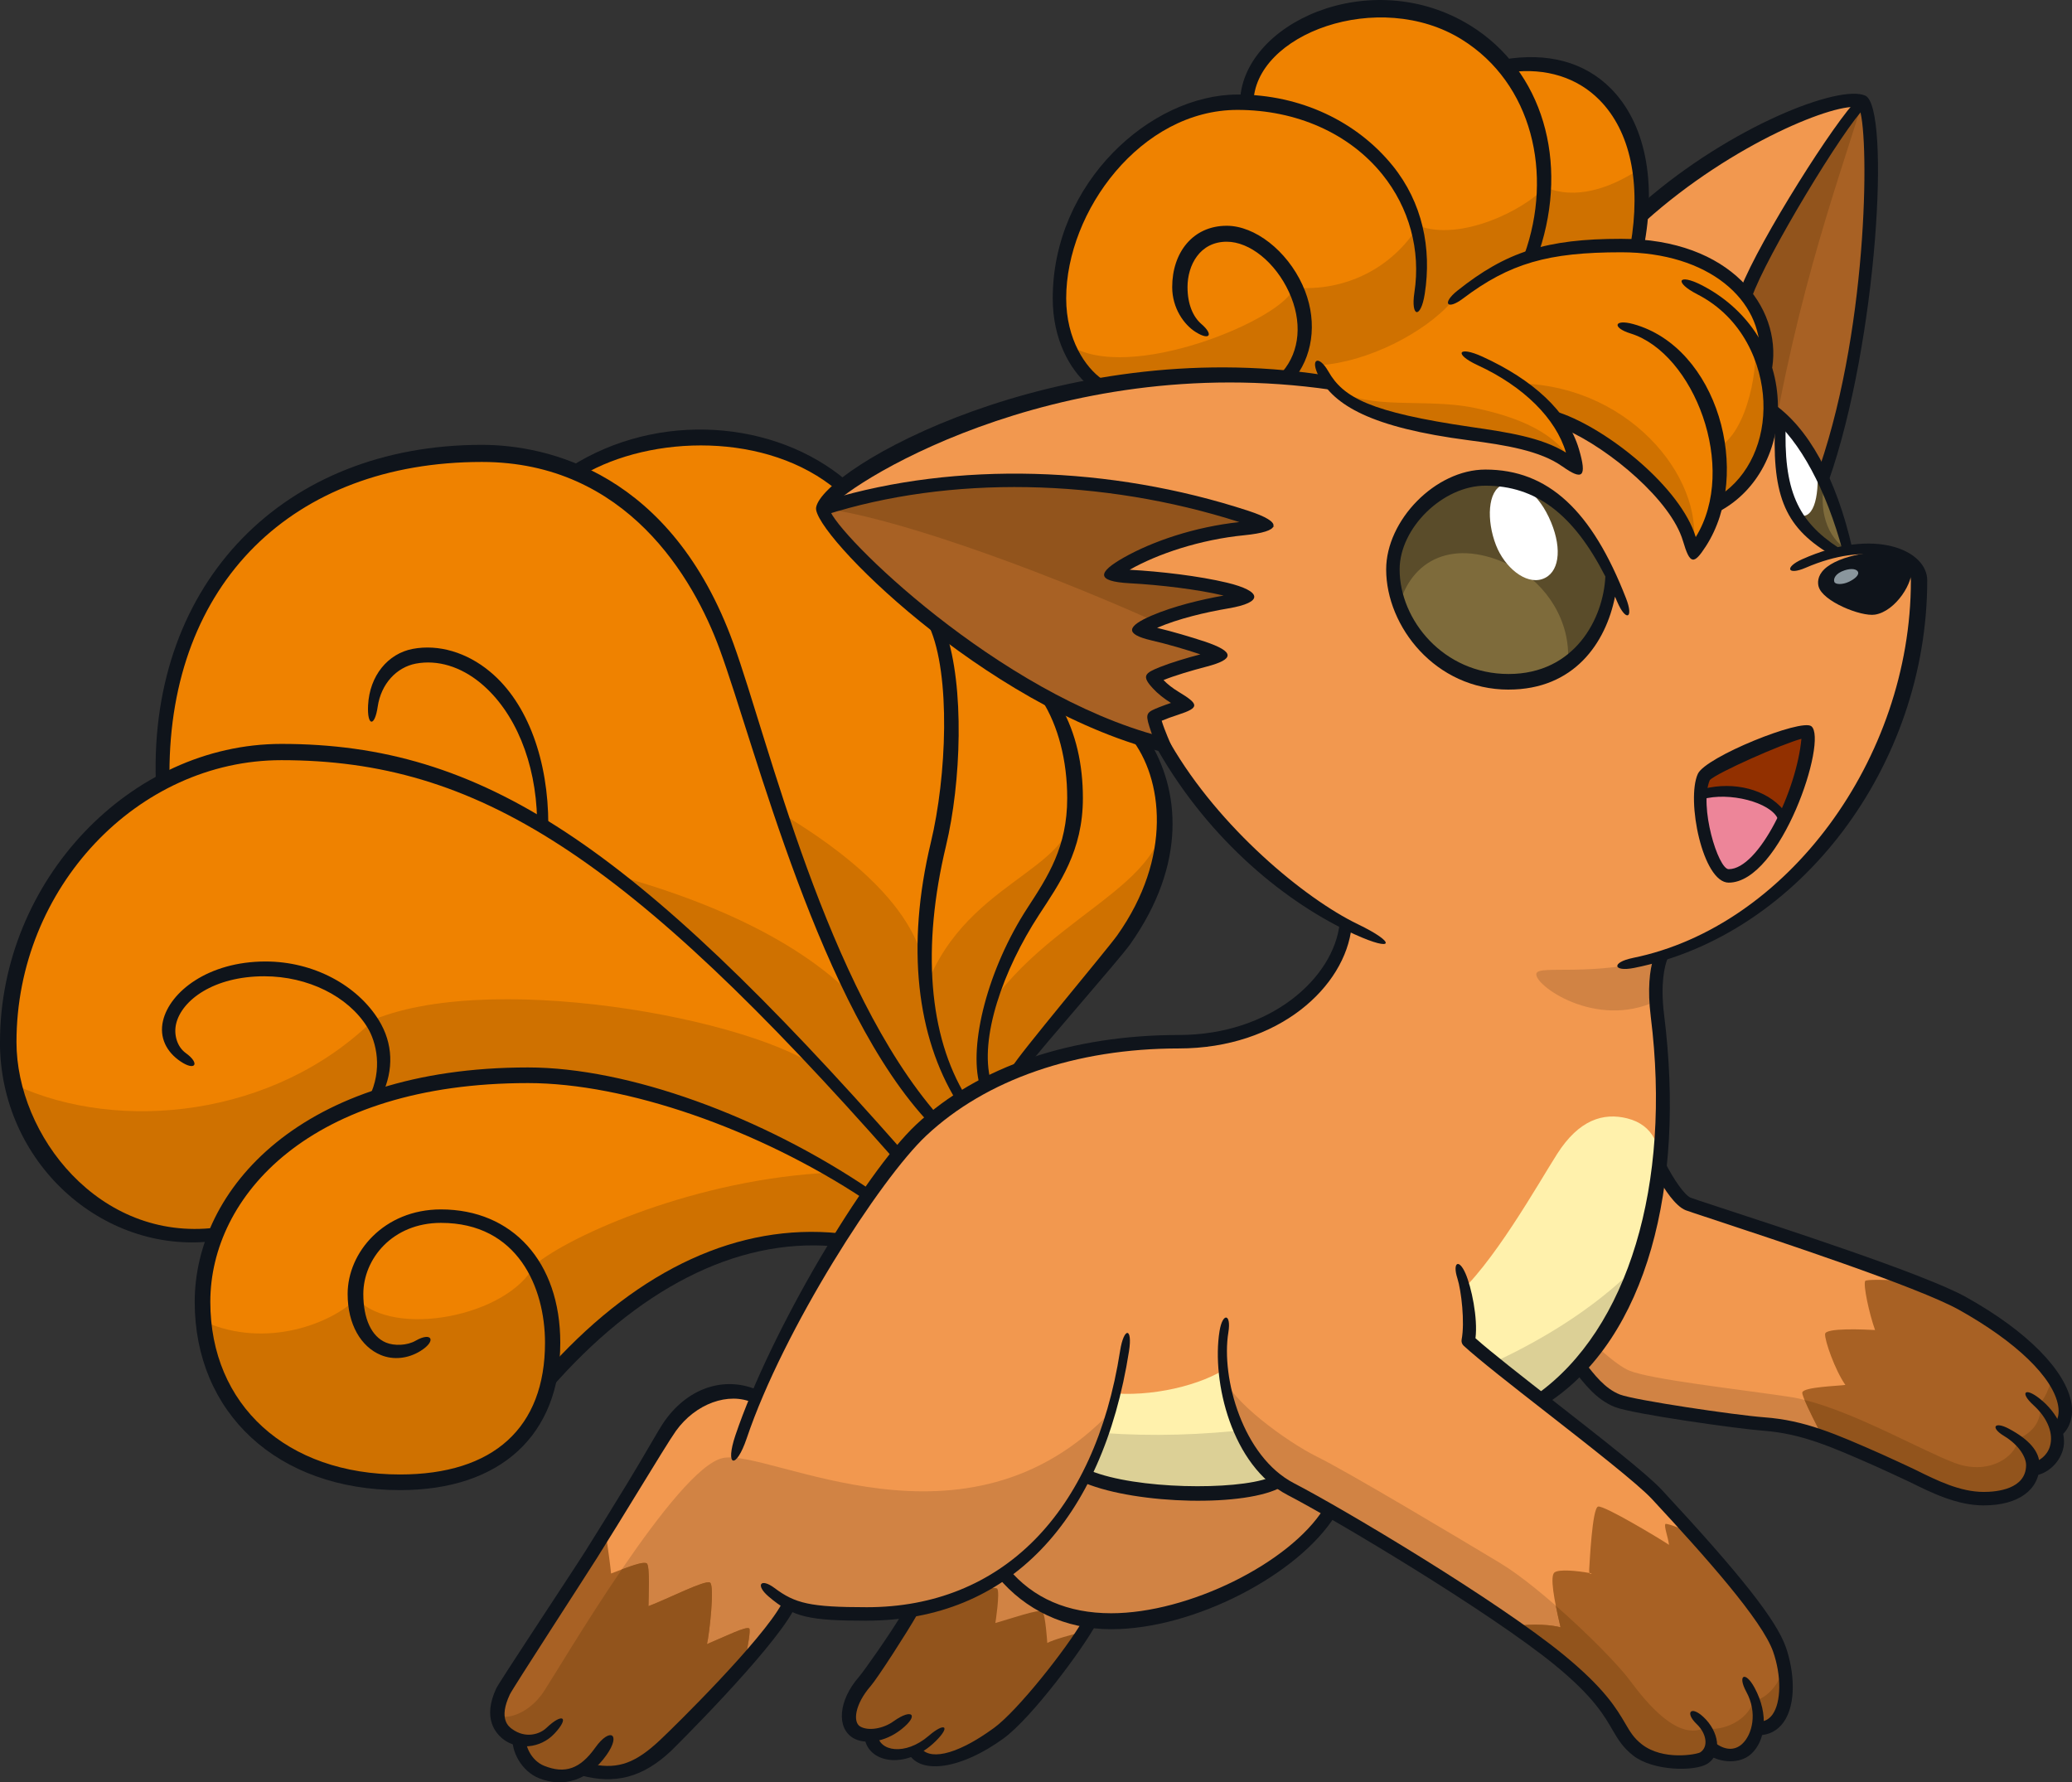 <?xml version="1.0" encoding="UTF-8"?>
<!-- Created with Inkscape (http://www.inkscape.org/) -->
<svg version="1.1" viewBox="0 0 85.749 73.76" xmlns="http://www.w3.org/2000/svg">
 <rect x="0" y="0" width="85.749" height="73.76" fill="#333333" stroke="none"/>
 <g transform="translate(-1.84 -2.667)">
  <path d="m65.788 15.018c6.957-6.979 12.252-8.538 13.131-8.139 0.623 0.284 0.825 10.104-2.551 18.126" fill="#f2984f"/>
  <path d="m78.92 6.88c-2.103 2.232-5.381 8.35-7.216 13.722l4.665 4.404c3.376-8.022 3.174-17.842 2.551-18.126" fill="#a86124"/>
  <path d="m71.703 20.602 3.084 2.911c1.143-7.972 2.978-12.881 4.132-16.633-2.102 2.232-5.381 8.35-7.216 13.722" fill="#92541c"/>
  <path d="m75.111 19.57c0.015-0.531-0.045-1.066-0.182-1.582 0.433-2.732-1.881-4.883-5.319-5.134 0.788-5.535-1.746-7.867-5.617-7.5-1.248-1.424-3.055-2.294-5.075-2.294-2.885 0-5.201 1.59-5.544 3.883-0.108-3e-3 -0.214-9e-3 -0.322-9e-3 -3.527 0-7.367 3.588-7.367 8.077 0 1.664 0.849 3.392 2.467 4.265 0 0 20.207 7.632 24.055 7.358 3.848-0.272 3.301-6.084 2.903-7.065" fill="#ef8200"/>
  <path d="m56.803 18.532s-0.588-0.735-0.348-0.752c1.966-0.123 4.349-1.336 5.485-2.647 1.517-1.748 4.25-2.325 7.67-2.279 0.172-1.21 0.185-2.267 0.061-3.177-1.195 0.78-2.628 1.28-3.883 0.735-0.92 0.982-3.523 2.252-5.251 1.597-1.052 1.719-2.996 2.747-5.166 2.56-0.285 1.245-6.862 4.04-9.303 2.357 0.396 0.964 1.096 1.818 2.085 2.35 0 0 2.205 0.834 5.298 1.938l1.88-0.773z" fill="#cf7100"/>
  <path d="m83.04 56.623c-2.127-1.187-10.928-3.971-11.337-4.133-0.41-0.164-1.515-1.76-1.897-2.689l-3.467 8.433c1.064 1.446 1.761 2.133 2.436 2.401 0.676 0.266 4.953 0.879 6.059 0.961 1.784 0.132 3.114 0.782 5.299 1.74 1.166 0.512 2.436 1.35 3.807 1.35 1.092 0 1.862-0.396 2.001-1.14 0.749-0.296 1.192-0.876 1.031-1.599 1.045-1.187-0.402-3.356-3.933-5.324" fill="#f2984f"/>
  <path d="m86.774 59.659c-0.152 0.521-0.334 0.937-0.53 1.074 0.132 0.557-0.155 1.192-0.913 1.479 0.041 0.613-1.084 1.555-2.578 1.002-1.494-0.553-4.666-2.416-6.856-2.742-2.19-0.328-5.731-0.717-6.631-1.086-0.538-0.22-1.573-1.153-2.516-2.152l-0.41 1.001c1.064 1.446 1.76 2.133 2.436 2.401 0.676 0.266 4.952 0.879 6.057 0.961 1.786 0.132 3.116 0.782 5.301 1.74 1.166 0.512 2.436 1.35 3.807 1.35 1.092 0 1.862-0.396 2.001-1.14 0.747-0.296 1.192-0.876 1.031-1.599 0.507-0.577 0.422-1.385-0.199-2.288" fill="#d18344"/>
  <path d="m83.04 56.623c-0.457-0.255-1.224-0.585-2.149-0.946-0.97-0.052-1.827-0.074-1.863 4e-3 -0.081 0.184 0.164 1.33 0.41 2.026-0.41-0.021-2.047-0.102-2.067 0.164-0.021 0.267 0.41 1.494 0.838 2.108-0.266 0.043-1.717 0.082-1.78 0.308-0.037 0.132 0.416 1.016 0.838 1.846 0.847 0.301 1.745 0.711 2.865 1.203 1.166 0.512 2.436 1.35 3.807 1.35 1.092 0 1.862-0.396 2.001-1.14 0.749-0.296 1.192-0.876 1.031-1.599 1.045-1.187-0.402-3.356-3.933-5.324" fill="#a86124"/>
  <path d="m86.774 59.659c-0.152 0.521-0.334 0.937-0.53 1.074 0.132 0.557-0.155 1.192-0.913 1.479 0.041 0.613-1.084 1.555-2.578 1.002-1.357-0.503-4.098-2.082-6.23-2.613 0.147 0.359 0.451 0.957 0.744 1.534 0.849 0.301 1.745 0.711 2.867 1.203 1.166 0.512 2.436 1.35 3.807 1.35 1.092 0 1.862-0.396 2.001-1.14 0.747-0.296 1.192-0.876 1.031-1.599 0.507-0.577 0.422-1.385-0.199-2.288" fill="#92541c"/>
  <path d="m41.701 65.873c-0.518 0.982-3.778 6.083-4.036 6.382-0.78 0.897-0.811 1.836-0.375 2.097 0.152 0.091 0.34 0.13 0.544 0.135 0.173 0.688 0.96 1.022 1.86 0.623 0.413 0.703 1.774 0.504 3.439-0.708 1.136-0.826 3.544-3.807 4.258-5.39z" fill="#d18344"/>
  <path d="m45.181 70.656s-0.074-1.174-0.2-1.298c-0.125-0.124-1.323 0.299-1.948 0.475 0 0 0.2-1.274 0.076-1.424-0.074-0.089-1.67-0.017-2.985 0.062-1.073 1.707-2.304 3.605-2.458 3.784-0.78 0.897-0.811 1.836-0.375 2.097 0.152 0.091 0.34 0.13 0.544 0.135 0.173 0.689 0.96 1.022 1.86 0.623 0.413 0.703 1.774 0.504 3.439-0.708 0.894-0.65 2.577-2.638 3.6-4.226-0.577 0.143-1.3 0.346-1.552 0.48" fill="#92541c"/>
  <path d="m57.213 64.686c-1.453 2.824-5.946 5.084-9.373 5.084-2.185 0-3.486-0.808-4.85-2.443l3.527-4.523 8.432 0.123z" fill="#d18344"/>
  <path d="m43.42 47.837c0.492-1.119 3.957-4.994 4.885-6.303 2.378-3.357 2.074-7.149 0.055-9.168-0.791-0.791-2.647-1.42-5.076-1.392l-2.1 9.414 0.162 5.047 1.093 3.084" fill="#ef8200"/>
  <path d="m41.694 46.419 0.744 2.1 0.981-0.682c0.492-1.119 3.957-4.993 4.885-6.303 1.189-1.678 1.707-3.465 1.676-5.084-0.026 3.344-6.388 4.575-8.286 9.969" fill="#cf7100"/>
  <path d="m42.793 48.192c-0.736-2.047 0.109-4.911 1.092-6.658 0.982-1.746 2.401-3.11 2.401-5.838 0-2.047-0.396-3.492-1.664-5.348-1.925-2.82-4.892-4.324-7.749-4.504l1.774 16.7 3 6.412" fill="#ef8200"/>
  <path d="m39.756 44.916 1.89 4.04 1.146-0.764c-0.736-2.047 0.109-4.912 1.092-6.658 0.885-1.575 2.121-2.841 2.357-5.073-0.477 2.562-5.354 2.946-6.485 8.455" fill="#cf7100"/>
  <path d="m41.946 48.601c-2.019-3.084-2.255-6.719-1.228-10.996 0.659-2.744 0.654-7.005-0.164-9.114-0.853-2.202-2.402-4.375-3.873-5.731-2.474-2.275-7.644-2.849-11.733-0.246l9.358 19.428 6.086 7.859" fill="#ef8200"/>
  <path d="m30.719 34.498 3.587 7.445 6.086 7.859 1.555-1.201c-1.095-1.672-1.661-3.508-1.79-5.519-2e-3 -9e-3 -3e-3 -0.013-5e-3 -0.021-0.219-2.492-2.865-5.468-9.432-8.562" fill="#cf7100"/>
  <path d="m40.883 49.474c-5.213-5.676-8.131-17.764-9.004-20.055-2.3-6.04-6.414-7.913-10.096-7.913-8.448 0-13.938 5.711-13.18 14.46l30.616 15.391" fill="#ef8200"/>
  <path d="m10.34 36.841 28.879 14.516 1.664-1.883c-1.357-1.477-2.557-3.391-3.608-5.451-2e-3 -2e-3 -3e-3 -3e-3 -5e-3 -3e-3 -5.141-5.322-17.245-7.203-26.931-7.179" fill="#cf7100"/>
  <path d="m39.681 51.193c-11.706-13.37-18.072-17.463-26.194-17.463-5.8 0-11.242 5.202-11.242 12.061 0 2.639 1.965 8.678 9.141 7.94l26.878-0.955" fill="#ef8200"/>
  <path d="m17.307 44.863c-4.094 4.039-10.533 4.693-14.834 2.704 0.692 2.89 3.082 6.762 8.913 6.163l26.876-0.955 1.418-1.582c-1.26-1.44-2.455-2.767-3.602-3.998-2.017-2.146-13.587-4.461-18.772-2.332" fill="#cf7100"/>
  <path d="m23.692 47.209c-9.023 0-13.424 4.748-13.424 9.332 0 4.075 2.964 7.422 8.131 7.422 3.29 0 5.624-1.373 6.159-4.349 4.113-4.403 8.295-6.223 12.86-5.611l1.037-1.42c-5.512-3.684-10.615-5.375-14.762-5.375" fill="#ef8200"/>
  <path d="m23.965 55.014c-1.092 2.127-5.84 3.057-7.367 1.386-1.001 1.01-3.711 2.106-6.288 0.966 0.374 3.691 3.275 6.598 8.089 6.598 3.29 0 5.624-1.373 6.159-4.347 4.113-4.405 8.297-6.224 12.86-5.612l1.037-1.42c-0.75-0.501-1.491-0.961-2.226-1.391-5.526 0.251-10.773 2.578-12.263 3.82" fill="#cf7100"/>
  <path d="m75.591 19.95c-0.173 3.278 0.393 4.435 2.346 5.539" fill="#f2984f"/>
  <path d="m81.198 26.704c0-0.946-1.196-1.499-2.868-1.259-0.629-2.826-1.989-4.965-3.219-5.875-0.017 1.6-0.736 3.146-2.256 4.021-0.17 0.709-0.49 1.392-1.002 2.007 0-1.792-2.882-4.519-5.624-5.649 0.501 0.702 0.773 1.433 0.823 2.129-1.31-1.365-4.094-1.283-6.631-1.855-2.203-0.498-3.07-0.954-3.617-1.692-11.785-1.781-20.752 4.214-20.913 5.184-0.126 0.758 6.901 7.947 14.079 9.741 1.985 3.523 6.107 6.927 8.186 7.818l-0.654-0.287c-0.249 2.357-2.912 4.789-6.877 4.789-4.044 0-7.97 1.18-10.641 3.684-1.778 1.667-5.072 6.768-6.854 10.955-1.312-0.5-2.513-0.129-3.542 1.309-0.408 0.574-2.018 3.275-3.274 5.267-1.256 1.992-3.404 5.211-3.623 5.676-0.334 0.712-0.375 1.376 0.185 1.78 0.146 0.106 0.299 0.185 0.459 0.235 8e-3 0.46 0.345 1.086 0.923 1.317 0.661 0.264 1.224 0.241 1.743-0.12 1.436 0.371 2.389 0 3.465-1.011 0.395-0.372 3.834-3.849 5.081-5.773 0.664 0.284 1.493 0.362 3.171 0.362 4.35 0 7.319-2.263 9.051-5.688 1.277 0.478 2.92 0.727 4.39 0.712 4.329-0.043 11.637-2.01 14.038-3.559 4.426-2.856 6.166-8.801 5.24-16.209-0.117-0.934-0.045-1.719 0.109-2.407 5.808-1.786 10.655-8.244 10.655-15.602" fill="#f2984f"/>
  <path d="m31.756 63.004c-1.924 0.405-6.645 8.491-7.395 9.639-0.739 1.13-1.854 1.212-1.912 0.938-5e-3 0.343 0.117 0.645 0.424 0.867 0.146 0.105 0.301 0.185 0.459 0.235 8e-3 0.46 0.345 1.084 0.925 1.317 0.659 0.264 1.222 0.241 1.743-0.121 1.435 0.372 2.389 1e-3 3.463-1.011 0.395-0.372 3.836-3.849 5.082-5.772 0.664 0.284 1.491 0.362 3.169 0.362 4.352 0 7.32-2.263 9.053-5.69 0.589-1.043 0.779-1.825 1.083-2.721-6.016 6.396-14.17 1.552-16.094 1.957" fill="#d18344"/>
  <path d="m65.423 42.953c-0.126 0.466 2.46 2.329 4.962 1.139-0.028-0.668 0.04-1.257 0.158-1.786-2.789 0.811-5.021 0.278-5.12 0.647" fill="#d18344"/>
  <path d="m75.926 23.456c0.358 0.881 1.023 1.476 2.03 2.045 0.093-0.021 0.202-0.034 0.374-0.055-0.556-2.501-1.684-4.463-2.789-5.512-0.126 1.392 0.09 2.792 0.386 3.521" fill="#5a4c2a"/>
  <path d="m77.05 21.98c-0.468-0.856-0.99-1.552-1.509-2.045-0.128 1.392 0.09 2.792 0.386 3.521 0.073 0.179 0.162 0.345 0.261 0.504 0.688 0.319 0.949-0.65 0.862-1.98" fill="#fff"/>
  <path d="m78.33 25.446c-0.235-1.061-0.575-2.026-0.973-2.865-0.26 1.14 0.059 2.337 0.973 2.865" fill="#7e6b3b"/>
  <path d="m51.033 31.82c-0.627-0.258-1.201-0.682-1.473-1.105 0.463-0.299 2.237-0.777 2.92-0.914-0.711-0.299-2.457-0.846-3.574-1.037 1.2-0.764 3.465-1.2 4.748-1.336-0.957-0.545-4.203-0.928-5.949-0.928 1.335-1.054 4.159-2.057 6.875-2.019-6.572-2.464-13.473-2.429-18.69-0.764-0.126 0.758 6.901 7.946 14.079 9.741 0 0-0.285-0.682-0.381-1.119 0.354-0.176 0.846-0.34 1.446-0.518" fill="#a86124"/>
  <path d="m53.653 27.427c-0.955-0.545-4.203-0.928-5.948-0.928 1.333-1.054 4.157-2.058 6.875-2.019-6.572-2.464-13.475-2.429-18.692-0.764 2.613 0.275 8.47 2.305 13.754 4.669 1.245-0.531 2.958-0.846 4.01-0.958" fill="#92541c"/>
  <path d="m69.186 48.949c-0.999-0.249-2.001 0.056-2.906 1.474-0.758 1.186-2.703 4.663-4.277 5.955-0.797 0.654-8.596 2.25-9.127 2.7-0.938 0.796-3.049 1.373-4.844 1.256-0.199 0.929-0.562 1.919-1.265 3.435 1.277 0.478 2.92 0.727 4.39 0.712 4.331-0.043 11.637-2.01 14.039-3.559 3.016-1.947 4.782-5.33 5.31-9.631 0.143-1.175-0.252-2.074-1.319-2.341" fill="#fff1ac"/>
  <path d="m47.535 61.97c-0.196 0.519-0.445 1.102-0.768 1.799 1.276 0.478 2.92 0.727 4.39 0.712 4.329-0.043 11.637-2.01 14.038-3.559 2.097-1.354 3.588-3.401 4.481-5.969-4.765 4.903-14.196 7.591-22.14 7.017" fill="#dcd096"/>
  <path d="m32.846 70.057c-0.126-0.1-0.923 0.299-1.748 0.648 0.1-0.424 0.325-2.422 0.125-2.546-0.2-0.124-1.748 0.674-2.548 0.975 0-0.276 0.076-1.699-0.074-1.774-0.15-0.076-0.65 0.1-1.473 0.424-0.014-0.196-0.115-0.993-0.235-1.722-0.197 0.32-0.393 0.633-0.58 0.929-1.256 1.992-3.404 5.213-3.623 5.676-0.336 0.712-0.375 1.377 0.185 1.781 0.144 0.105 0.299 0.185 0.457 0.235 8e-3 0.46 0.345 1.084 0.925 1.317 0.659 0.264 1.222 0.241 1.743-0.121 1.436 0.372 2.389 2e-3 3.463-1.011 0.257-0.241 1.796-1.792 3.187-3.377 0.14-0.685 0.261-1.38 0.196-1.433" fill="#a86124"/>
  <path d="m22.449 73.581c-5e-3 0.343 0.117 0.645 0.425 0.867 0.144 0.106 0.299 0.185 0.459 0.235 6e-3 0.46 0.345 1.084 0.923 1.317 0.661 0.264 1.224 0.241 1.743-0.12 1.436 0.371 2.389 0 3.465-1.011 0.257-0.243 1.795-1.793 3.186-3.377 0.14-0.686 0.263-1.382 0.196-1.435-0.125-0.1-0.923 0.299-1.748 0.648 0.1-0.424 0.325-2.422 0.125-2.546-0.2-0.124-1.748 0.674-2.546 0.975 0-0.275 0.074-1.699-0.076-1.774-0.12-0.061-0.469 0.043-1.028 0.254-1.496 2.194-2.841 4.461-3.212 5.029-0.739 1.13-1.853 1.212-1.912 0.938" fill="#92541c"/>
  <path d="m75.482 70.922c-0.425-1.213-2.317-3.442-5.075-6.412-1.064-1.146-6.412-5.075-7.805-6.358 0.164-0.846-0.137-2.428-0.328-2.838l-9.741 2.264c-0.43 1.93 0.41 5.513 2.729 6.713 2.036 1.054 8.405 4.857 11.106 7.068 2.701 2.209 2.264 2.947 3.246 3.709 0.982 0.765 2.511 0.492 2.73 0.355 0.121-0.076 0.197-0.187 0.246-0.313 0.926 0.495 1.775 0.021 1.989-0.853 1.377-0.204 1.367-2.007 0.902-3.336" fill="#f2984f"/>
  <path d="m74.425 73.016c-0.307 1.043-1.617 1.33-2.026 1.145-1.105 0.574-2.407-1.007-3.116-1.966-0.709-0.96-3.597-3.784-5.371-4.851-1.774-1.067-6.33-3.788-7.559-4.39-1.222-0.598-3.655-2.36-3.86-3.344 0.235 1.801 1.133 3.834 2.768 4.681 2.036 1.054 8.405 4.857 11.106 7.067 2.701 2.211 2.265 2.947 3.248 3.711 0.981 0.764 2.51 0.49 2.729 0.354 0.121-0.074 0.199-0.187 0.246-0.311 0.926 0.495 1.775 0.021 1.991-0.855 1.254-0.185 1.354-1.699 1.013-2.972 0.194 0.858-0.7 1.772-1.169 1.731" fill="#d18344"/>
  <path d="m75.482 70.922c-0.345-0.985-1.658-2.641-3.617-4.818-0.565-0.225-1.075-0.414-1.104-0.368-0.061 0.103 0.109 0.533 0.15 0.861-0.342-0.232-2.688-1.645-2.934-1.584-0.246 0.062-0.348 2.334-0.369 2.6-5e-3 0.079 2e-3 0.121 0.014 0.149 0.031 4e-3 0.061 9e-3 0.09 0.017 0 0-0.061 0.049-0.09-0.017-0.544-0.096-1.251-0.162-1.446-0.026-0.205 0.143-0.02 1.146 0.246 2.272-0.316-0.086-1.108-0.176-1.918-0.039 0.715 0.501 1.354 0.973 1.863 1.391 2.701 2.209 2.264 2.947 3.246 3.709 0.982 0.765 2.511 0.492 2.73 0.355 0.121-0.076 0.197-0.187 0.246-0.313 0.926 0.495 1.775 0.021 1.989-0.853 1.377-0.204 1.367-2.007 0.902-3.336" fill="#a86124"/>
  <path d="m74.425 73.016c-0.307 1.043-1.617 1.33-2.026 1.145-1.105 0.574-2.407-1.007-3.116-1.966-0.44-0.597-1.723-1.913-3.057-3.079 0.055 0.278 0.123 0.579 0.196 0.893-0.316-0.086-1.109-0.176-1.918-0.039 0.715 0.5 1.354 0.973 1.863 1.389 2.701 2.211 2.265 2.947 3.248 3.711 0.981 0.764 2.51 0.49 2.729 0.354 0.121-0.074 0.199-0.187 0.246-0.311 0.926 0.495 1.775 0.021 1.991-0.855 1.254-0.185 1.354-1.699 1.013-2.972 0.194 0.858-0.7 1.772-1.169 1.731" fill="#92541c"/>
  <path d="m63.312 22.488c-1.913 0-3.828 1.892-3.828 3.744 0 2.139 1.836 4.605 4.789 4.605 2.426 0 4.05-1.796 4.317-4.306-1.347-2.706-2.981-4.044-5.278-4.044" fill="#5a4c2a"/>
  <path d="m64.561 26.172c-2.309-1.233-4.22-0.541-4.809 1.502 0.606 1.67 2.223 3.164 4.522 3.164 0.954 0 1.781-0.281 2.452-0.77 0.132-1.732-0.944-3.245-2.165-3.896" fill="#7e6b3b"/>
  <path d="m64.028 22.734c-0.624 0.234-0.676 1.471-0.276 2.496 0.355 0.911 1.219 1.634 1.913 1.401 0.694-0.231 0.837-1.207 0.369-2.343-0.509-1.234-1.351-1.801-2.006-1.555" fill="#fff"/>
  <path d="m77.372 26.867c0.108 0.408 1.569 1.093 2.006 1.023 0.515-0.081 1.397-1.209 1.289-1.698-0.182-0.815-3.544-0.257-3.295 0.674" fill="#0f141b"/>
  <path d="m76.628 32.939c-0.2-0.161-4.112 1.518-4.271 1.869-0.504 1.11 0.273 4.107 1.023 4.107 1.972 0 3.579-5.711 3.248-5.976" fill="#923000"/>
  <path d="m72.211 35.468c-0.108 1.335 0.539 3.447 1.169 3.447 0.887 0 1.698-1.154 2.294-2.449-0.853-0.932-2.141-1.196-3.463-0.998" fill="#ed8599"/>
  <g fill="#cf7100">
   <path d="m71.853 25.598c0.711-2.842-2.349-6.909-7.047-7.061 0.553 0.451 1.042 0.941 1.421 1.412 1.075 0.41 2.612 1.52 3.348 2.118 2.129 1.728 2.278 3.53 2.278 3.53"/>
   <path d="m74.427 16.881c0.223 0.654-0.207 3.717-1.537 4.334 0.082 0.639 0.146 1.786-0.035 2.376 0.914-0.489 1.951-1.509 2.205-3.356 0.252-1.827-0.633-3.354-0.633-3.354"/>
   <path d="m67.05 22.079c-0.536-1.207-1.831-2.05-4.215-2.537-2.019-0.414-4.326 0.121-5.731-0.791 0.949 0.746 1.983 1.289 4.437 1.688 2.452 0.398 3.653 0.657 4.173 0.835 0.518 0.176 1.336 0.805 1.336 0.805"/>
  </g>
  <g fill="#0f141b">
   <path d="m57.923 41.343c-2.858-1.297-6.005-3.883-8.145-7.601-7.225-1.863-14.334-9.05-14.164-10.072 0.272-1.625 9.975-7.158 20.965-5.489 0.047 4e-3 0.498 0.639 0.348 0.616-11.566-1.678-20.393 4.144-20.757 4.95 0.257 0.987 6.979 7.642 13.714 9.401 0.155 0.039 0.308 0.141 0.396 0.291 2.012 3.482 5.559 6.415 7.749 7.472 1.616 0.779 1.509 1.163-0.106 0.431"/>
   <path d="m69.411 42.31c6.365-1.289 11.51-8.236 11.51-15.606 0-0.937-1.786-1.651-4.361-0.539-0.747 0.323-0.891-0.017-0.137-0.355 3.022-1.353 5.175-0.359 5.175 0.873 0 7.677-5.29 14.68-12.128 16.039-0.887 0.176-0.955-0.229-0.059-0.411"/>
   <path d="m77.639 26.793c0.146 0.348 1.373 0.873 1.695 0.823 0.562-0.089 1.146-0.976 1.06-1.363-0.135-0.618-2.909-0.079-2.754 0.541m-0.538 0.146c-0.038-0.144-0.059-0.43 0.235-0.715 0.606-0.589 2.241-0.85 3.022-0.616 0.41 0.121 0.541 0.352 0.579 0.524 0.134 0.597-0.644 1.834-1.503 1.969-0.574 0.092-2.17-0.55-2.332-1.162"/>
   <path d="m78.105 25.487c-0.692-2.571-1.775-4.575-2.999-5.571-0.082-0.067-0.052-0.665 0.076-0.579 1.494 1.013 2.65 3.11 3.315 6.027 0.035 0.15-0.358 0.247-0.392 0.123"/>
   <path d="m72.601 34.946c-0.459 1.087 0.345 3.69 0.78 3.69 1.245 0 2.809-3.236 3.01-5.395-0.825 0.22-3.476 1.399-3.79 1.705m0.78 4.247c-1.077 0-1.766-3.426-1.277-4.501 0.319-0.702 4.287-2.3 4.698-1.971 0.695 0.554-1.259 6.472-3.421 6.472"/>
   <path d="m75.417 36.555c-0.295-0.686-2.021-1.133-3.132-0.811-0.147 0.044-0.023-0.413 0.062-0.434 1.259-0.317 2.6 0.021 3.306 0.879 0.088 0.109-0.191 0.472-0.235 0.366"/>
   <path d="m63.312 22.766c-1.758 0-3.549 1.749-3.549 3.467 0 2.089 1.812 4.326 4.51 4.326 2.741 0 3.925-2.299 4.004-4.035-1.321-2.589-2.881-3.758-4.965-3.758m0.961 8.439c-3.031 0-5.067-2.615-5.067-4.973 0-2.03 2.035-4.133 4.106-4.133 2.601 0 4.41 1.698 5.822 5.331 0.329 0.844-0.011 0.973-0.367 0.139-0.031-0.07-0.061-0.139-0.091-0.21-0.381 1.915-1.693 3.845-4.402 3.845"/>
   <path d="m66.493 21.966c-0.911-0.648-2.345-0.882-3.858-1.078-4.071-0.528-5.586-1.456-6.212-2.642-0.384-0.726-0.015-0.919 0.392-0.207 0.618 1.081 1.717 1.685 5.901 2.297 1.494 0.217 2.918 0.427 3.931 1.061-0.413-1.406-1.745-2.736-3.655-3.617-1.007-0.465-0.808-0.814 0.197-0.354 2.102 0.96 3.538 2.279 3.994 3.825 0.346 1.171 0.15 1.312-0.689 0.714"/>
   <path d="m71.488 25.051c-0.493-1.673-3.016-3.79-4.844-4.604-0.155-0.07-0.413-0.755-0.269-0.706 2.032 0.697 5.027 3.114 5.643 5.151 1.774-2.876-0.094-7.615-2.692-8.423-0.787-0.243-0.691-0.607 0.099-0.393 3.495 0.952 4.959 6.178 3.013 9.196-0.506 0.785-0.662 0.755-0.949-0.22"/>
   <path d="m73.04 23.151c1.172-0.782 1.846-2.238 1.777-3.878-0.065-1.521-0.823-3.448-2.738-4.429-0.975-0.5-0.797-0.879 0.182-0.378 1.802 0.922 3.061 2.662 3.152 4.795 0.084 1.969-0.846 3.7-2.363 4.536-0.043 0.021-0.094-0.589-0.011-0.645"/>
   <path d="m74.671 17.404c0.108-2.31-2.099-4.297-5.738-4.297-3.029 0-4.612 0.454-6.555 1.919-0.648 0.487-0.881 0.195-0.226-0.329 2.019-1.61 3.678-2.147 6.781-2.147 4.549 0 6.63 2.845 6.251 5.314-0.021 0.138-0.519-0.336-0.513-0.46"/>
   <path d="m77.536 25.577c-1.886-1.149-2.39-2.477-2.223-5.641 8e-3 -0.153 0.437 0.088 0.433 0.19-0.114 2.845 0.503 4.113 2.182 5.21 0.129 0.084-0.307 0.293-0.392 0.241"/>
   <path d="m78.751 7.095m-1.605 14.902c2.074-6.086 2.051-14.102 1.62-14.878-0.834-0.261-5.204 1.442-8.837 4.707-0.115 0.102-0.161-0.711-0.076-0.785 3.64-3.167 8.125-4.894 9.182-4.416 1.054 0.48 0.51 10.175-1.52 15.954-0.041 0.114-0.393-0.513-0.369-0.583"/>
   <path d="m73.885 14.591c0.777-1.989 3.931-6.976 4.844-7.834 0.112-0.106 0.411 0.249 0.301 0.354-0.866 0.815-4.122 6.194-4.692 7.862-0.04 0.115-0.481-0.311-0.452-0.383"/>
   <path d="m49.603 33.293c-0.061-0.158-0.137-0.365-0.199-0.566-0.172-0.548-0.103-0.589 0.422-0.799 0.138-0.055 0.295-0.111 0.474-0.172-0.29-0.178-0.547-0.384-0.744-0.598-0.486-0.522-0.339-0.636 0.289-0.887 0.456-0.182 1.108-0.377 1.672-0.525-0.604-0.202-1.362-0.425-2.03-0.579-1.116-0.26-1.014-0.583 0.02-1.028 0.902-0.387 2.03-0.659 2.973-0.826-1.078-0.257-2.64-0.443-3.883-0.509-1.447-0.077-1.306-0.465-0.254-1.061 1.196-0.677 2.937-1.272 4.788-1.471-5.68-1.818-11.994-1.939-17.157-0.29-0.146 0.046 0.056-0.603 0.169-0.636 5.267-1.59 11.643-1.412 17.36 0.46 1.473 0.483 1.354 0.858-0.164 1.01-1.834 0.181-3.593 0.771-4.75 1.43 1.265 0.067 2.876 0.257 4.027 0.533 1.461 0.351 1.532 0.817 0.065 1.064-0.931 0.158-2.07 0.422-2.956 0.806 0.657 0.158 1.377 0.371 1.965 0.565 1.278 0.427 1.236 0.739 0.085 1.039-0.62 0.161-1.351 0.38-1.783 0.557 0.164 0.172 0.38 0.339 0.623 0.486 0.846 0.513 0.891 0.654-0.023 0.951-0.278 0.091-0.497 0.17-0.676 0.247 0.114 0.387 0.404 1.034 0.405 1.04 0.061 0.141-0.659-0.088-0.718-0.241"/>
   <path d="m69.314 12.835c0.452-2.595-2e-3 -4.737-1.28-6.03-0.919-0.931-2.215-1.336-3.672-1.154-0.071 9e-3 -0.456-0.494-0.304-0.519 1.818-0.311 3.357 0.096 4.452 1.203 1.408 1.424 1.897 3.82 1.351 6.596-0.026 0.135-0.575 0.056-0.548-0.096"/>
   <path d="m64.922 13.211c1.207-3.353 0.322-7.096-2.577-8.904-3.436-2.146-8.632-0.232-8.632 2.656 0 0.153-0.557 0.153-0.557 0 0-3.31 5.399-5.803 9.543-3.234 2.985 1.853 4.077 5.626 2.838 9.346-0.026 0.077-0.667 0.281-0.615 0.137"/>
   <path d="m46.875 18.611c-0.75-0.653-1.468-1.878-1.468-3.6 0-4.782 4.05-8.432 7.659-8.432 2.606 0 4.933 1.122 6.409 2.946 1.227 1.517 1.625 3.41 1.327 5.309-0.164 1.045-0.586 0.972-0.427-0.068 0.267-1.737-0.21-3.502-1.333-4.889-1.37-1.693-3.553-2.662-5.99-2.662-3.992 0-7.088 4.191-7.088 7.797 0 1.708 0.802 2.87 1.49 3.347 0.126 0.086-0.49 0.33-0.579 0.254"/>
   <path d="m54.915 18.05c0.727-0.85 0.829-2.082 0.27-3.295-0.565-1.228-1.625-2.085-2.577-2.085-1.116 0-1.623 0.973-1.623 1.877 0 0.715 0.232 1.234 0.574 1.529 0.512 0.44 0.351 0.698-0.232 0.334-0.492-0.307-0.976-0.995-0.976-1.863 0-1.426 0.853-2.537 2.258-2.537 1.163 0 2.48 1.025 3.131 2.442 0.618 1.342 0.483 2.786-0.267 3.793-0.043 0.058-0.657-0.077-0.557-0.195"/>
   <path d="m65.442 60.367c3.776-2.697 5.582-8.682 4.715-15.62-0.144-1.16-0.041-1.925 0.102-2.401 0.026-0.086 0.654-0.169 0.597-0.026-0.125 0.313-0.311 1.036-0.146 2.358 0.884 7.065-0.706 13.358-4.819 16.051-0.043 0.03-0.574-0.273-0.448-0.363"/>
   <path d="m46.752 64.044c-0.143-0.059 0.07-0.572 0.211-0.516 1.893 0.774 5.995 0.821 7.408 0.294 0.094-0.034 0.659 0.29 0.525 0.368-1.455 0.849-5.972 0.743-8.145-0.146"/>
   <path d="m86.842 61.618c0.172-0.196 0.229-0.459 0.173-0.782-0.202-1.162-1.737-2.645-4.11-3.969-1.688-0.941-7.65-2.906-10.196-3.746-0.708-0.234-1.025-0.339-1.11-0.372-0.43-0.173-0.887-0.878-1.175-1.397-0.081-0.144 0.232-0.761 0.301-0.623 0.387 0.774 0.843 1.406 1.083 1.502 0.073 0.03 0.515 0.176 1.077 0.36 2.56 0.844 8.587 2.786 10.321 3.754 2.555 1.424 4.127 3.05 4.361 4.396 0.085 0.49-0.043 1.04-0.442 1.348-0.065 0.05-0.383-0.354-0.281-0.471"/>
   <path d="m85.953 63.183c0.267-0.034 0.612-0.278 0.724-0.667 0.144-0.498-0.061-1.133-0.691-1.707-0.557-0.51-0.355-0.746 0.246-0.278 0.782 0.607 1.169 1.493 0.979 2.141-0.162 0.557-0.651 0.995-1.19 1.063-0.011 2e-3 -0.222-0.533-0.068-0.553"/>
   <path d="m83.941 64.965c-1.11 0-2.158-0.518-3.082-0.976-0.284-0.139-1.385-0.639-1.385-0.639-1.854-0.818-3.078-1.357-4.66-1.476-1.037-0.076-5.409-0.692-6.139-0.979-0.764-0.301-1.269-0.961-1.716-1.543-0.094-0.123 0.349-0.46 0.442-0.339 0.422 0.55 0.858 1.119 1.477 1.363 0.595 0.234 4.788 0.855 5.976 0.943 1.678 0.124 2.937 0.679 4.844 1.52 0 0 1.11 0.504 1.408 0.651 0.911 0.451 1.854 0.917 2.835 0.917 0.525 0 1.748-0.108 1.748-1.113 0-0.296-0.257-0.806-0.919-1.207-0.571-0.345-0.393-0.615 0.205-0.296 0.826 0.439 1.271 0.932 1.271 1.503 0 1.031-0.884 1.67-2.305 1.67"/>
   <path d="m74.608 74.475c-0.153 0-0.153-0.557 0-0.557 0.252 0 0.443-0.099 0.588-0.302 0.361-0.51 0.372-1.605 0.023-2.601-0.453-1.291-2.789-3.916-5.015-6.315-0.582-0.626-2.575-2.182-4.334-3.556-1.458-1.137-2.835-2.214-3.456-2.786-0.071-0.065-0.103-0.162-0.085-0.258 0.137-0.706-0.011-2.015-0.176-2.533-0.21-0.651 0.058-0.834 0.334-0.204 0.246 0.559 0.519 1.848 0.415 2.685 0.65 0.579 1.945 1.59 3.312 2.657 1.862 1.455 3.787 2.958 4.397 3.615 3.256 3.506 4.744 5.392 5.135 6.511 0.346 0.99 0.451 2.337-0.094 3.107-0.251 0.351-0.61 0.538-1.043 0.538"/>
   <path d="m72.572 75.3c-0.044-0.03 0.099-0.627 0.22-0.53 0.41 0.329 0.825 0.355 1.139 0.073 0.434-0.392 0.647-1.307 0.181-2.162-0.381-0.697-0.047-0.887 0.34-0.17 0.609 1.127 0.44 2.215-0.147 2.745-0.48 0.433-1.295 0.345-1.732 0.044"/>
   <path d="m69.424 75.312c-0.418-0.323-0.62-0.661-0.84-1.037-0.334-0.571-0.761-1.365-2.392-2.7-2.671-2.185-9.071-6.007-11.057-7.036-2.329-1.206-3.155-4.707-2.827-6.775 0.126-0.8 0.497-0.742 0.367 0.043-0.308 1.89 0.601 5.144 2.715 6.239 2.061 1.066 8.411 4.853 11.154 7.097 1.708 1.4 2.197 2.234 2.554 2.841 0.205 0.352 0.355 0.607 0.688 0.867 0.876 0.682 2.246 0.424 2.413 0.336 0.351-0.22 0.275-0.776-0.143-1.174-0.495-0.474-0.243-0.78 0.279-0.293 0.633 0.588 0.812 1.531 0.156 1.941-0.497 0.31-2.214 0.317-3.069-0.348"/>
   <path d="m32.277 62.057c1.456-4.312 5.33-10.837 7.48-12.852 2.586-2.425 6.467-3.707 10.867-3.707 3.831 0 6.421-2.389 6.657-4.619 0.017-0.153 0.512-0.017 0.495 0.138-0.26 2.477-3.006 5.038-7.152 5.038-4.258 0-7.97 1.282-10.451 3.608-1.904 1.786-5.907 8.007-7.43 12.524-0.445 1.318-0.91 1.183-0.466-0.13"/>
   <path d="m22.71 74.674c-0.354-0.257-0.919-0.89-0.329-2.143 0.132-0.278 3.186-4.879 3.694-5.688 0.547-0.866 1.159-1.866 1.711-2.767 0.717-1.171 1.323-2.273 1.559-2.604 1.06-1.485 2.615-1.849 3.904-1.256 0.14 0.065-0.094 0.571-0.234 0.507-1.017-0.471-2.395 0.03-3.204 1.163-0.225 0.316-0.838 1.318-1.55 2.48-0.553 0.903-1.168 1.906-1.714 2.774-0.512 0.812-3.485 5.387-3.606 5.646-0.481 1.02-0.047 1.333 0.096 1.436 0.56 0.405 1.148 0.21 1.418-0.05 0.679-0.648 0.964-0.44 0.336 0.231-0.613 0.654-1.54 0.66-2.08 0.27"/>
   <path d="m24.152 76.258c-0.732-0.293-1.159-1.121-1.098-1.711 0.017-0.153 0.571-0.094 0.554 0.059-0.035 0.334 0.234 0.928 0.75 1.134 0.864 0.348 1.491 0.13 2.114-0.747 0.616-0.867 1.084-0.569 0.469 0.3-0.747 1.058-1.795 1.363-2.789 0.964"/>
   <path d="m25.907 76.144c-0.149-0.039 0.375-0.48 0.486-0.46 1.055 0.201 1.769-0.074 2.765-1.011 0.667-0.627 4.224-4.132 5.04-5.647 0.073-0.135 0.565 0.129 0.49 0.264-0.954 1.77-5.034 5.794-5.076 5.834-1.196 1.127-2.345 1.379-3.705 1.02"/>
   <path d="m37.714 69.736c-2.378 0-3.054-0.138-4.063-0.998-0.559-0.477-0.339-0.788 0.244-0.353 0.85 0.636 1.468 0.793 3.819 0.793 5.55 0 9.428-3.857 10.48-10.605 0.156-0.998 0.527-0.993 0.369 0.013-1.104 7.035-5 11.148-10.849 11.148"/>
   <path d="m47.841 70.089c-1.948 0-3.58-0.812-4.697-2.152-0.099-0.118 0.329-0.474 0.428-0.355 1.02 1.225 2.454 1.846 4.256 1.846 3.187 0 7.383-2.068 8.802-4.338 0.082-0.13 0.554 0.164 0.472 0.294-1.531 2.451-5.854 4.704-9.262 4.704"/>
   <path d="m37.147 74.591c-0.695-0.419-0.616-1.547 0.237-2.527 0.214-0.247 1.274-1.752 1.781-2.601 0.059-0.099 0.717-0.126 0.641 4e-3 -0.419 0.739-1.643 2.638-1.93 2.969-0.67 0.77-0.741 1.496-0.442 1.675 0.337 0.202 0.96 0.096 1.388-0.214 0.768-0.551 1.069-0.261 0.331 0.325-0.723 0.577-1.558 0.636-2.006 0.368"/>
   <path d="m37.612 74.495c-0.011-0.153 0.545-0.19 0.556-0.034 0.045 0.671 1.125 0.882 2.102 0.043 0.673-0.58 0.931-0.41 0.285 0.225-1.238 1.218-2.867 0.897-2.943-0.229"/>
   <path d="m39.446 75.239c-0.076-0.133 0.407-0.41 0.483-0.276 0.305 0.531 1.376 0.427 3.041-0.785 0.992-0.721 3.003-3.281 3.662-4.416 0.027-0.049 0.639-9e-3 0.566 0.127-0.536 0.999-2.656 3.868-3.831 4.722-1.726 1.257-3.418 1.511-3.922 0.627"/>
   <path d="m43.727 46.821c0.223-0.448 3.937-4.865 4.35-5.448 2.291-3.233 1.893-6.506 0.556-8.178-0.097-0.12 0.654-0.055 0.755 0.106 1.251 2.009 1.605 5.081-0.784 8.452-0.427 0.603-3.757 4.391-4.129 4.918-0.084 0.117-0.817 0.287-0.749 0.15"/>
   <path d="m42.383 47.565c-0.459-1.661 0.333-4.806 1.989-7.343 0.84-1.289 1.634-2.505 1.634-4.526 0-1.552-0.372-2.991-1.048-4.053-0.082-0.13 0.679 0.073 0.787 0.263 0.623 1.102 0.91 2.39 0.91 3.79 0 2.187-0.969 3.53-1.816 4.83-1.49 2.285-2.483 5.117-1.995 6.883 0.041 0.149-0.427 0.279-0.46 0.156"/>
   <path d="m36.501 22.973c-2.9-2.454-7.718-2.309-10.542-0.648-0.071 0.043-0.636-0.263-0.506-0.345 3.644-2.319 8.464-1.922 11.408 0.568 0.117 0.1-0.308 0.469-0.36 0.425"/>
   <path d="m41.428 48.233c-1.634-2.656-2.104-6.373-1.064-10.709 0.651-2.71 0.831-6.932-0.062-8.918-0.064-0.141 0.624 0.05 0.677 0.201 0.783 2.267 0.639 6.25 0.011 8.863-1.005 4.191-0.721 7.859 0.834 10.386 0.081 0.13-0.342 0.264-0.395 0.178"/>
   <path d="m40.353 49.202c-4.574-4.777-7.247-15.635-8.736-19.685-1.067-2.9-3.842-7.733-9.835-7.733-7.855 0-12.929 5.053-12.929 12.873 0 0.153-0.56 0.481-0.565 0.328-0.26-8.213 5.298-13.909 13.49-13.909 2.716 0 7.852 1.142 10.416 8.227 1.459 4.027 3.831 14.223 8.483 19.544 0.1 0.115-0.27 0.413-0.325 0.355"/>
   <path d="m1.84 45.791c0-6.689 5.403-12.339 11.646-12.339 8.295 0 14.492 4.113 25.731 16.868 0.102 0.115-0.243 0.463-0.345 0.348-11.113-12.612-17.283-16.543-25.387-16.543-5.943 0-10.963 5.278-10.963 11.666 0 3.854 3.42 8.268 8.245 7.68 0.15-0.017 0.011 0.547-0.143 0.563-4.546 0.516-8.786-3.249-8.786-8.244"/>
   <path d="m18.398 64.332c-5.097 0-8.5-3.208-8.5-7.79 0-4.63 4.379-9.701 13.793-9.701 4.144 0 9.688 2.019 14.19 5.076 0.128 0.085-0.135 0.466-0.263 0.381-4.417-2.921-9.885-4.81-13.927-4.81-9.032 0-13.147 4.693-13.147 9.054 0 4.273 3.157 7.143 7.853 7.143 3.867 0 5.998-1.936 5.998-5.451 0-2.288-1.128-4.961-4.306-4.961-2.012 0-3.213 1.496-3.213 2.941 0 1.031 0.342 1.766 0.938 2.013 0.343 0.143 0.875 0.124 1.224-0.076 0.674-0.389 0.885 4e-3 0.197 0.427-0.509 0.313-1.111 0.38-1.634 0.164-0.817-0.339-1.374-1.26-1.374-2.528 0-1.72 1.502-3.498 3.861-3.498 2.955 0 4.939 2.165 4.939 5.518 0 3.819-2.466 6.098-6.631 6.098"/>
   <path d="m24.697 59.129c3.643-3.966 7.727-5.841 11.848-5.428 0.152 0.017-0.166 0.544-0.22 0.539-4.05-0.343-8.137 1.804-11.719 5.917-0.055 0.064-0.059-0.864 0.091-1.028"/>
   <path d="m17.113 48.079c0.575-1.153 0.304-2.296-0.073-2.905-0.791-1.28-2.463-2.106-4.262-2.106-2.091 0-3.418 0.989-3.649 1.966-0.105 0.445 0.037 0.951 0.401 1.213 0.594 0.427 0.402 0.761-0.214 0.348-0.586-0.392-0.893-0.995-0.729-1.688 0.281-1.192 1.865-2.451 4.244-2.451 1.988 0 3.793 0.985 4.683 2.425 0.598 0.969 0.626 2.056 0.135 3.105-0.031 0.065-0.604 0.231-0.536 0.092"/>
   <path d="m24.067 36.578c-0.049-2.366-0.913-4.461-2.331-5.638-0.834-0.691-1.789-0.979-2.686-0.811-0.799 0.152-1.441 0.837-1.579 1.783-0.125 0.858-0.443 0.815-0.398-0.061 0.061-1.218 0.818-2.138 1.851-2.332 1.063-0.199 2.229 0.141 3.192 0.941 1.588 1.315 2.416 3.719 2.416 6.333 0 0.153-0.463-0.146-0.465-0.216"/>
  </g>
  <path d="m77.753 26.746c-0.045-0.121 0.035-0.351 0.427-0.478 0.302-0.099 0.506-0.044 0.554 0.067 0.05 0.117-0.109 0.285-0.396 0.416-0.241 0.111-0.539 0.115-0.585-4e-3" fill="#8a969d"/>
 </g>
</svg>
